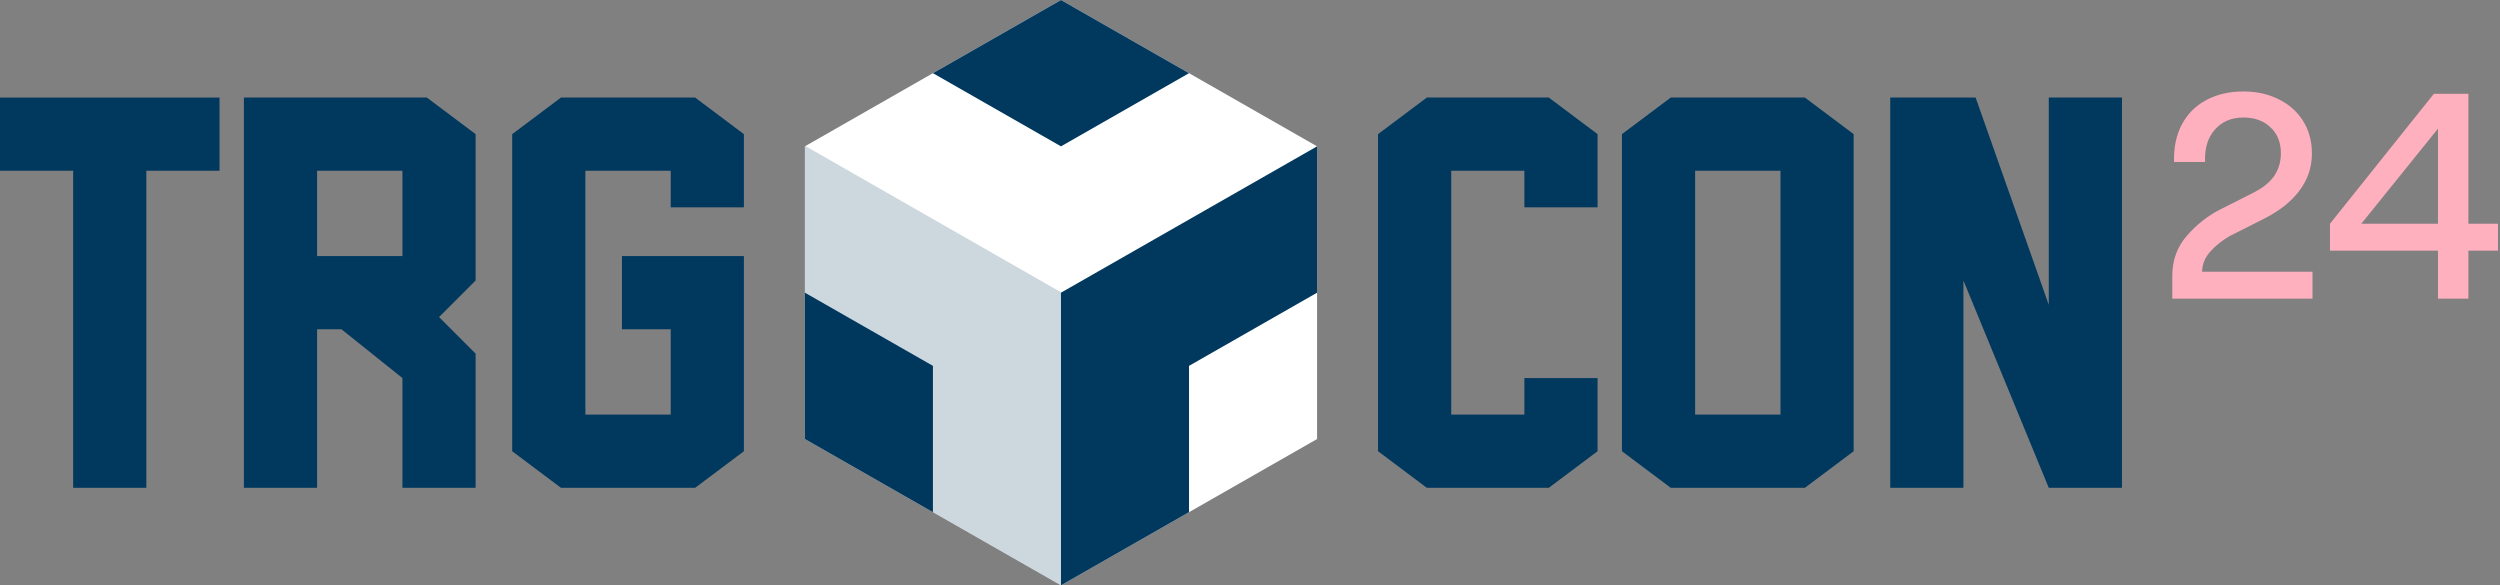 <svg width="205" height="48" viewBox="0 0 205 48" fill="none" xmlns="http://www.w3.org/2000/svg">
<rect x="0" y="0" width="205" height="48" fill="#808080" stroke="none"/>
<g clip-path="url(#clip0_367_16)">
<path d="M199.913 20.556H191.057V18.348L199.577 7.692H202.409V18.348H204.833V20.556H202.409V24.492H199.913V20.556ZM199.913 18.348V10.548L193.625 18.348H199.913Z" fill="#FFB0BF"/>
<path d="M178.272 13.284C178.24 12.116 178.448 11.1 178.896 10.236C179.36 9.356 180.024 8.684 180.888 8.22C181.768 7.74 182.792 7.5 183.96 7.5C185.048 7.5 186.016 7.716 186.864 8.148C187.712 8.564 188.376 9.156 188.856 9.924C189.336 10.692 189.576 11.58 189.576 12.588C189.576 13.708 189.24 14.716 188.568 15.612C187.912 16.508 186.936 17.284 185.64 17.94L183.168 19.188L182.832 19.356C182.176 19.74 181.632 20.18 181.2 20.676C180.784 21.172 180.576 21.708 180.576 22.284H189.624V24.492H178.128V22.692C178.112 21.396 178.504 20.284 179.304 19.356C180.12 18.412 181.056 17.676 182.112 17.148L184.728 15.828C185.528 15.428 186.112 14.964 186.48 14.436C186.848 13.892 187.032 13.268 187.032 12.564C187.032 11.668 186.744 10.956 186.168 10.428C185.608 9.9 184.872 9.636 183.96 9.636C182.968 9.636 182.184 9.972 181.608 10.644C181.032 11.3 180.768 12.18 180.816 13.284H178.272Z" fill="#FFB0BF"/>
<path d="M131 31H125V34H119V14H125V17H131V11L127 8H117L113 11V37L117 40H127L131 37V31Z" fill="#00385E"/>
<path fill-rule="evenodd" clip-rule="evenodd" d="M152 11L148 8H137L133 11V37L137 40H148L152 37V11ZM139 34V14H146V34H139Z" fill="#00385E"/>
<path d="M174 8V40H168L161 23V40H155V8H162L168 25V8H174Z" fill="#00385E"/>
<path d="M0 14H6V40H12V14H18V8H0V14Z" fill="#00385E"/>
<path d="M61 37L57 40H46L42 37V11L46 8H57L61 11V17H55V14H48V34H55V27H51V21H61V37Z" fill="#00385E"/>
<path fill-rule="evenodd" clip-rule="evenodd" d="M35 8L39 11V23L36 26L39 29V40H33V31L28 27H26V40H20V8H35ZM33 14H26V21H33V14Z" fill="#00385E"/>
<path d="M87 0L108 12V36L87 48L66 36V12L87 0Z" fill="white"/>
<path d="M76.5 6L87 0L97.5 6L87 12L76.5 6Z" fill="#00385E"/>
<path d="M66 24L76.5 30V42L66 36V24Z" fill="#00385E"/>
<path d="M97.5 42L87 48V24L108 12V24L97.5 30V42Z" fill="#00385E"/>
<path opacity="0.2" d="M87 23.967V47.99L66 35.993L66 11.954L87 23.967Z" fill="#00385E"/>
</g>
<defs>
<clipPath id="clip0_367_16">
<rect width="205" height="48" fill="white"/>
</clipPath>
</defs>
</svg>
